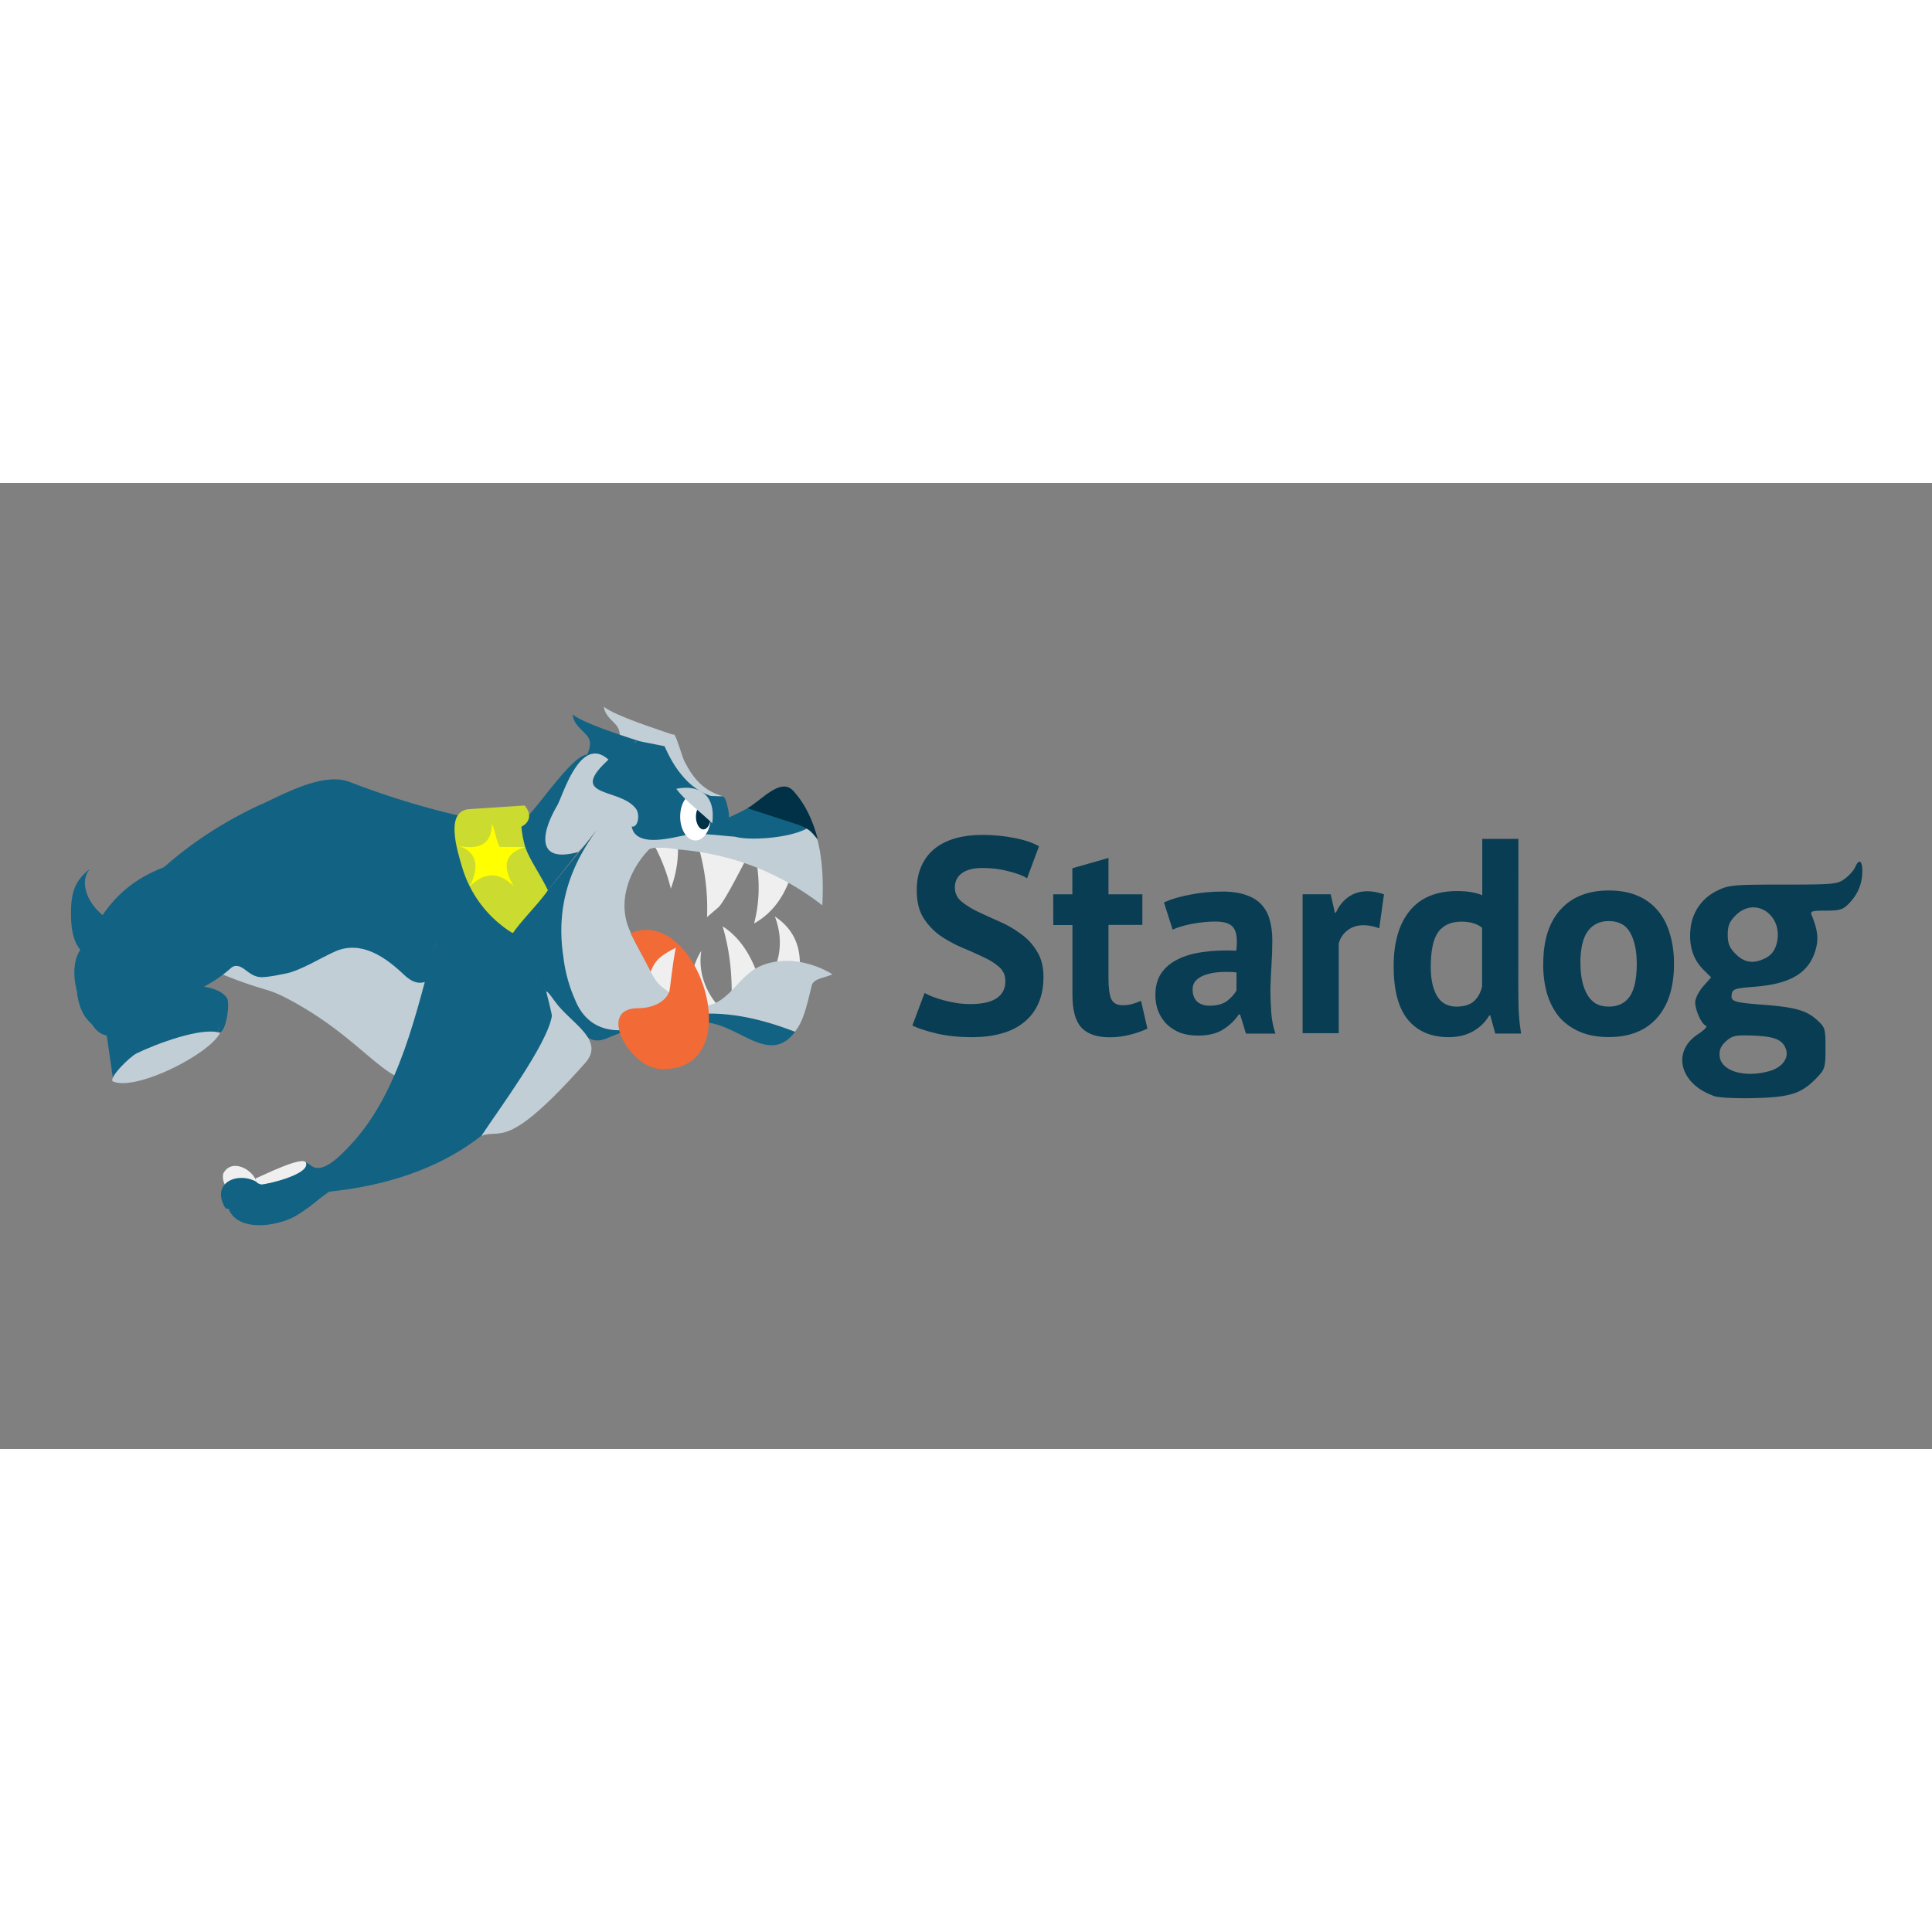 <svg xmlns="http://www.w3.org/2000/svg" viewBox="0 0 120 60" height="1em" width="1em">
  <rect x="0" y="0" width="120" height="60" fill="#808080" stroke="none"/>
  <style>
    <![CDATA[.I{fill:#c1ced5}.J{fill:#126284}.K{fill:#efefef}]]>
  </style>
  <path d="M41.874 15.66c-.943-.335-3.563-1.15-4.37-1.76.1.707.78.952.934 1.423.163.508 0 1.224.09 1.76.562-.644 1.904-.517 2.466-1.16z" class="I"/>
  <g class="J">
    <path d="M40.515 16.303c-1.06-.372-4.043-1.242-4.95-1.922.1.8.88 1.07 1.052 1.595.18.57-.5 1.378-.4 1.985.625-.725 2.638-.58 3.263-1.305zM5.77 29.5c-1.233-.354-1.36-1.83-1.36-2.73 0-1.142.136-2.012 1.17-2.792-.906 1.07.344 3.064 1.913 3.4m8.72-7.404c1.514-.707 3.916-2.04 5.53-1.396a50.47 50.47 0 0 0 7.696 2.293c-.653 1.142-4.08 1.197-5.285.96-.88-.172-2.964-.78-3.58-.716-2.638-.01-3.1-.734-4.36-1.142 1.188.38 0 0 0 0z"/>
    <path d="M16.212 19.974l2.176-.462-3.816 2.438c1.106.136 3.318-.906 3.535.326.48 2.738-.888 6.51-3.4 7.95-1.224-.462.236-1.405.77-2.438.562-1.08.88-2.275.97-3.5a10.07 10.07 0 0 0-.009-1.568c-.952.01-1.904.082-2.846.236-1.206.2-2.42.508-3.535 1.024 1.83-1.65 3.916-2.982 6.146-4.016z"/>
    <path d="M19.185 30.308c-1.595.952-2.828 1.197-4.36-.136 1.83-1.922 3.263-4.415 2.783-7.152-.218-1.233-2.484-.734-3.6-.87 1.106-.707 3.48-2.7 4.813-2.61 1.052.073 1.514.09 2.34.544 2.34 1.287 4.424 1.604 7.034.86-.68 1.595-.57 3 .208 4.55.38.743 1.342 1.278 1.913 1.876.825.88.943 2.02 1.595 3.028.326.5.725 1.36 1.242 1.677.752.453.054 1.206-.245 1.985-.58 1.523-1.432 3-2.538 4.206-2.448 2.665-5.403 4.188-9.228 5.412-.934.3-1.722 1.26-2.846 1.886-1.115.616-3.535.97-4.097-.48 3.037.11 4.64-1.396 7.198-2.538 2.157-.96 3.89-2.493 5.15-4.505.852-1.36 2.366-3.735 1.84-5.357l-1.342-4.152c-.3 1.387-.625 2.765-1.024 4.134-1.614-2.9-3.96-3.98-6.844-2.357-.916.544 0 0 0 0z"/>
  </g>
  <path d="M17.69 30.48c.952-.163 2.284-1.024 3.173-1.405 1.586-.662 3.073.354 4.28 1.514 1.64 1.496 2.148-1.342 2.7.417.598 1.858 1.46 4.043-.082 5.258-3.354 2.665-4.08-1.206-9.97-4.27-1.305-.68-1.323-.4-3.952-1.46.535-.5.79-.78 1.423-.272.698.544.952.47 1.83.335.118-.027.59-.118.59-.118z" class="I"/>
  <path d="M13.864 42.9c.5-.997 1.867-.272 2.076.526-.635-.363-1.305-.245-1.976.154-.11-.218-.145-.444-.1-.68.045-.073 0 0 0 0z" class="K"/>
  <path d="M15.94 43.416c.625.227 1.958-.308 2.674-.925.272-.236.208-.47.734-.073.69.508 1.76-.598 2.393-1.27 3.118-3.318 4.106-8.303 5.312-12.627.47 1.47 1.47 3 1.94 4.478.616 1.922-2.176 5.32-3.38 6.68-.852.952-1.867 1.75-2.973 2.375-1.342.76-2.692 1.568-4.043 2.248-1.46.734-3.055 1.088-4.587.752-.97-1.577.752-2.32 1.93-1.64z" class="J"/>
  <path d="M16.212 43.57c-.272-.09-.3-.127-.344-.372.245-.082 3.118-1.54 3.146-.934.163.698-2.438 1.305-2.8 1.305z" class="K"/>
  <path d="M18.578 42.174c.326.127.172.063 0 0z" fill="#ccc"/>
  <path d="M20.246 44.032a9.63 9.63 0 0 1-1.206 1.052c1.577-2.012 4.016-2.23 6.273-3.408 2.5-1.305 4.804-3.118 6.318-5.548.644-1.033 1.124-2.157 1.45-3.327.2-.716-1.85-2.457-2.284-3.5-.662-1.56-2.14-2.547-2.747-4.197-.553-1.487-.635-3.445.435-4.532-.28 2.547.453 4.977 2.4 6.672.354.308 1.314.6.997 1.08-.335.517.644 1.44.952 1.867.98 1.35 1.76 1.74 1.387 3.4-1.514 6.8-7.542 9.854-13.987 10.443-.408.408 0 0 0 0zM32.483 20.98c.88-.707 3.046-4.115 4.016-4.115-.816 1.387-5.022 7.252-.58 6.046l-1.922 2.42c-.716-.888-3-3.354-1.514-4.233z" class="J"/>
  <path d="M32.583 20.028c.444.508.372 1.06-.254 1.35 0-.163.045-.372.045-.535-.018.535.063 1.08.2 1.595.326 1.342 2.438 3.572 1.623 4.696-.97 1.342-1.73 1.47-3.254.172-1.042-.888-1.822-2.076-2.22-3.38-.344-1.15-1.106-3.58.444-3.67l3.427-.227z" fill="#cbdb2f"/>
  <path d="M33.997 25.34l3.082-3.762c-2.167 2.964-3.182 7.025-.644 10.09.508.616 1.106 1.15 1.75 1.623a18.54 18.54 0 0 1 3.735-.526c2.556-.09 5.094.4 7.47 1.314-1.523 2.02-3.245-.172-5.276-.544-2.148-.4-4.342.063-6.318.916-1.233.535-1.505-.263-2.366-1.17-.725-.76-1.423-1.56-2.067-2.393-.4-.508-2.03-2.148-1.668-2.7.662-1.006 1.586-1.85 2.302-2.837.616-.834 0 0 0 0z" class="J"/>
  <path d="M39.6 16.42l-.208-.3c0-.118 2.23-.444 2.466-.5.118-.027.517 1.414.662 1.686.562 1.08 1.178 1.804 2.375 2.148-1.54.272-.934.57-2.366-1.07-.308-.354-.934-1.25-1.25-1.242-.508.027-1.178-.752-1.677-.734z" class="I"/>
  <path d="M49.68 29.836c-.48-.082-.97-.082-1.45.018.308-.97.272-1.94-.1-2.928 1.024.68 1.55 1.65 1.55 2.9zm-4.796-2.3c.952.607 1.668 1.604 2.148 2.937l-.598.317c-.372.317-.698.653-.988 1.015.018-1.46-.154-2.892-.562-4.27zm1.95-.164c.326-1.233.372-2.5.154-3.844.68.344 1.36.76 2.012 1.233-.3.743-.86 1.867-2.167 2.6zm-.48-4.007c.054-.18-1.25 2.5-1.722 2.982l-.716.616a13.85 13.85 0 0 0-.508-4.288 15.51 15.51 0 0 1 2.946.689zm-5.594-.625l-.082-.118 1.432.018c.018.87-.136 1.722-.444 2.556-.2-.834-.5-1.65-.906-2.457zm2.8 6.326c-.208 1.287.254 2.538 1.124 3.5-2.602 1.586-1.976-2.248-1.124-3.5-.118.716 0 0 0 0z" class="K"/>
  <path d="M33.934 31.613c.027-.172.544.625.734.852 1.052 1.233 2.883 2.212 1.668 3.572-4.904 5.51-5.185 4.034-6.436 4.514.997-1.532 4.08-5.647 4.378-7.442.027-.045-.344-1.496-.344-1.496z" class="I"/>
  <path d="M39.31 16.158a.32.32 0 0 1 .127-.054l.154-.09 1.686.335c.734 1.668 1.686 2.692 2.883 3.09l.734.027c.2.063.28.616.317.734.11.417.09 1.097.018 1.26l-1.813-.354c-.444-.208-.027-.435-.453-.69-1.314-.798.2 1.577-.698.47-.018 0 .4.272 1.26.4l-.98-.145.218.018c.127.245 3.436.553-.2.145-.508-.054 1.07.018 1.686-.154l.988-.354 1.052-.508-.254.798c-.136.344-.236.644-.254.852l-.68.136c-.326.054-.616.082-.834.018l-.48-.172c-.408-.154-1.07-.118-1.958.136-.616.172-1.323.218-1.85.045s-.67-.444-.734-.76l.054-.372c.018-.1.018-.172.018-.236l-.526-.698c-.254-.354-.598-.562-1.006-.616-.662-.1-1.07-.2-1.242-.254-.082-.036-.154-.082-.218-.118.054-.526.544-1.142 1.478-1.858" class="J"/>
  <path d="M35.9 22.92c-2.674.725-2.257-1.25-1.287-2.892.335-.562 1.414-4.433 3.182-2.846-2.61 2.393.743 1.722 1.713 3.064.263.363.118 1.188-.28 1.088.254 1.387 2.602.653 3.4.535 1.487-.227 3.1.3 4.66.073 1.668-.227 2.348-1.396 3.48.2.344 1.323.372 2.738.308 4.088-2.593-2.003-5.548-3.173-8.802-3.454-.47-.045-1.523-.263-1.958-.018-1.287 1.342-1.95 3.272-1.233 4.96.816 1.93 3.31 6.173 5.792 4.315.916-.69 1.387-1.677 2.538-2.103 1.423-.526 3.028-.172 4.288.58-.426.236-1.17.236-1.287.716-.38 1.623-.59 2.293-1.042 2.855-2.973-1.15-5.847-1.586-8.865-.5-2.475.906-4.097.28-4.804-1.523a9.15 9.15 0 0 1-.716-2.665c-.48-3.19.508-5.693 2.076-7.832-.4.444-.716.952-1.15 1.35-.09.09 0 0 0 0z" class="I"/>
  <path d="M48.156 20.427c.5.127 1.56.752 1.994 1.015-1.15.653-3.753.78-4.514.517.254-2.674 1.505-1.614 2.448-1.423.752.154.073-.11.073-.11z" class="J"/>
  <path d="M49.58 21.225L46.425 20.2c.852-.48 2.058-1.922 2.828-1.097.78.843 1.26 1.913 1.54 3.028-.354-.4-.4-.57-1.015-.825-.127-.045-.2-.09-.2-.09z" fill="#003146"/>
  <path d="M39.164 27.96c4.242-1.777 7.515 8.702 1.84 8.44-1.886-.09-3.98-3.78-1.37-3.78 1.994 0 2.82-1.813.798-2.24z" fill="#f26a36"/>
  <path d="M40.406 30.39c.28-.834.78-1.115 1.568-1.523-.236 1.17-.354 2.674-.417 2.765-.607-.444-.734-.517-1.15-1.287-.036-.073 0 .045 0 .045z" class="K"/>
  <path d="M44.15 20.726c0 .816-.426 1.478-.952 1.478s-.952-.662-.952-1.478.426-1.478.952-1.478.952.662.952 1.478z" fill="#fff"/>
  <path d="M44.15 20.726c0 .435-.208.79-.462.79s-.462-.354-.462-.79.208-.79.462-.79c.263 0 .462.354.462.79z" fill="#003146"/>
  <path d="M42 18.995c.616.798 1.514 1.44 2.24 2.14.236-1.75-.807-2.438-2.24-2.14z" class="I"/>
  <g class="J">
    <path d="M16.846 22.512c.997 1.305.01 3.5-.78 5.312-1.197 2.765-4.523 4.26-5.9 4.26 1.958-2.574 5.9-4.904 4.732-8.23-2.756-.635-5.312 2.683-6.88 2.076 3.626-3.508 6.472-4.56 8.385-3.735z"/>
    <path d="M12.82 26.927l.698-2.094c-3.708 1.84-6.037 5.25-6.944 9.228-1.024-.308-1.614-1.042-1.795-2.475 1.188.517.68.68.888-.598.208-1.287.363-2.357 1.305-3.934 1.922-3.21 7.415-4.288 8.14-3.02 1.423 1.795-.082 5.448-2.493 6.726-1.904 1.006-2.103.87-3.127 1.614-.76.562-2.076 1.722-2.475 2.593-1.178-1.686 4.406-6.98 5.802-8.04z"/>
    <path d="M9.07 30.68c-.88 1.178-1.56 2.34-2.103 3.726-.4.997.344-1.08-.4-.344-.38-1.985.082-1.586 1.033-3.526 1.36-2.765 3.635-5.022 6.39-6.4-.208.76-.2 2.003-.644 2.674"/>
    <path d="M5.506 28.404c1.206-2.665 2.964-4.125 5.738-4.886-1.958 1.106-3.2 2.4-4.415 4.315-1.088 1.704.698 5.8-2.05 3.744.236 1.704.78 1.985 1.804 2.293.7.598-.254.625-.77-.1-1.314-1.795-1.75-4.505-.245-5.294-.4.843.1-.372-.1.535.18-.906-.3.3.1-.535.834-1.84-.063-.082-.063-.082zm5.974 2.838c.725-.082 2.176.054 2.62.752.2.308-.045 2.157-.508 2.157-.2-3.227-4.396-.8-6.327.326.76-.96 1.958-3.227 4.215-3.236z"/>
    <path d="M7.4 35.23c.59-1.822 1.595-2.593 3.417-3.1 1.713-.48 2.665.227 2.765 2.012-2.51-.154-4.777 1.16-6.572 2.8l-.444-3.082c.1.063.326-.045.426.018.236-.508.743-.018 1.242-.272-.326.5-.653 1.042-.834 1.614.2-.598 0 0 0 0z"/>
  </g>
  <path d="M7.047 37.188c-.417-.136 1.006-1.56 1.45-1.768 1.206-.58 4.016-1.65 5.176-1.27-.662 1.323-5.13 3.6-6.626 3.037-.063-.018 0 0 0 0z" class="I"/>
  <path d="M32.628 22.612c-1.396.4-1.396 1.305-.707 2.448-.916-.916-1.83-.916-2.747 0 .462-.916.69-2.067-.69-2.52 1.142.227 2.067 0 2.067-1.378.227.462.227.916.48 1.44z" fill="#ff0"/>
  <g transform="matrix(2.243 0 0 2.243 -20.92 -73.203)" fill="#073d53" style="fill-opacity:.996">
    <path d="M56.752 49.596c-.922-.34-1.13-1.227-.4-1.7.167-.11.266-.214.218-.23-.125-.042-.3-.43-.3-.65 0-.105.1-.303.22-.44l.22-.25-.217-.217c-.28-.28-.4-.652-.355-1.11a1.3 1.3 0 0 1 .739-1.072c.318-.158.44-.17 1.828-.17s1.502-.01 1.702-.157c.118-.086.248-.23.29-.32.1-.24.2-.2.2.096 0 .347-.118.64-.36.894-.173.18-.256.208-.646.208-.397 0-.442.015-.394.132.16.392.19.638.115.922-.178.662-.683.974-1.703 1.054-.545.043-.607.063-.628.21-.03.2.05.226.893.29.858.066 1.17.154 1.46.413.233.208.243.24.243.785 0 .528-.016.585-.227.807-.43.452-.733.553-1.74.578-.535.013-1-.012-1.134-.06zm1.57-.674c.37-.103.565-.383.446-.643-.1-.242-.336-.324-.952-.343-.434-.014-.524.007-.7.164-.14.13-.185.243-.17.41.04.41.683.604 1.366.414zm-.095-3.135c.144-.074.245-.205.293-.378.218-.788-.58-1.352-1.13-.8-.173.173-.22.29-.22.535s.048.362.22.535c.248.248.503.28.838.108z"/>
    <path d="M37.167 46.427q0-.246-.185-.4-.177-.154-.454-.277-.27-.13-.592-.262-.315-.138-.592-.33-.27-.2-.454-.492-.177-.292-.177-.746 0-.392.13-.677.13-.292.37-.485.246-.192.577-.285.33-.092.738-.092.47 0 .885.085.415.077.685.23l-.33.885q-.17-.108-.508-.192-.338-.092-.73-.092-.37 0-.57.146-.192.146-.192.392 0 .23.177.385.185.154.454.285.277.13.592.27.323.138.592.338.277.192.454.485.185.285.185.715 0 .43-.146.746-.138.308-.4.515-.254.208-.623.308-.36.1-.8.1-.577 0-1.015-.108-.438-.108-.646-.215l.338-.9q.085.046.215.1.138.054.308.1.17.046.354.077.192.03.392.03.47 0 .715-.154.254-.162.254-.485zm1.325-2.4h.53v-.723l1-.285v1.008h.938v.846h-.938v1.477q0 .4.077.577.085.17.308.17.154 0 .262-.03.115-.03.254-.092l.177.77q-.208.1-.485.17-.277.07-.56.07-.53 0-.785-.27-.246-.277-.246-.9v-1.938h-.53zm3.066.223q.308-.138.73-.215.423-.085.885-.085.4 0 .67.1.27.092.423.27.162.177.223.423.07.246.07.554 0 .338-.023.685-.023.338-.03.67 0 .33.023.646.023.308.115.585h-.815l-.162-.53h-.038q-.154.238-.43.415-.27.17-.7.17-.27 0-.485-.077-.215-.085-.37-.23-.154-.154-.238-.354-.085-.208-.085-.46 0-.354.154-.592.162-.246.454-.392.3-.154.708-.208.415-.062.923-.038.054-.43-.062-.615-.115-.192-.515-.192-.3 0-.638.062-.33.062-.546.162zm1.27 2.86q.3 0 .477-.13.177-.138.262-.292v-.5q-.238-.023-.46-.008-.215.015-.385.07-.17.054-.27.154-.1.1-.1.254 0 .215.123.338.13.115.354.115zm4.692-2.144q-.238-.085-.43-.085-.27 0-.454.146-.177.138-.238.36v2.484h-1v-3.846h.777l.115.508h.03q.13-.285.354-.438.223-.154.523-.154.2 0 .454.085zm3.85 1.554q0 .323.008.646.008.323.07.715h-.715l-.138-.5h-.03q-.154.27-.446.438-.285.162-.677.162-.723 0-1.123-.477-.4-.477-.4-1.492 0-.984.446-1.53.446-.546 1.308-.546.238 0 .392.03.154.023.308.085v-1.56h1zm-1.7.615q.292 0 .46-.138.17-.146.238-.415v-1.63q-.108-.085-.238-.123-.13-.046-.338-.046-.423 0-.638.285-.208.285-.208.977 0 .492.17.792.177.3.554.3zm2.392-1.185q0-.977.477-1.5.477-.53 1.338-.53.46 0 .8.146.338.146.56.415.223.262.33.638.115.377.115.83 0 .977-.477 1.507-.47.523-1.33.523-.46 0-.8-.146-.338-.146-.57-.408-.223-.27-.338-.646-.108-.377-.108-.83zm1.03 0q0 .254.046.47.046.215.138.377.092.162.238.254.154.085.36.085.392 0 .585-.285.192-.285.192-.9 0-.53-.177-.854-.177-.33-.6-.33-.37 0-.577.277-.208.277-.208.908z"/>
  </g>
</svg>
